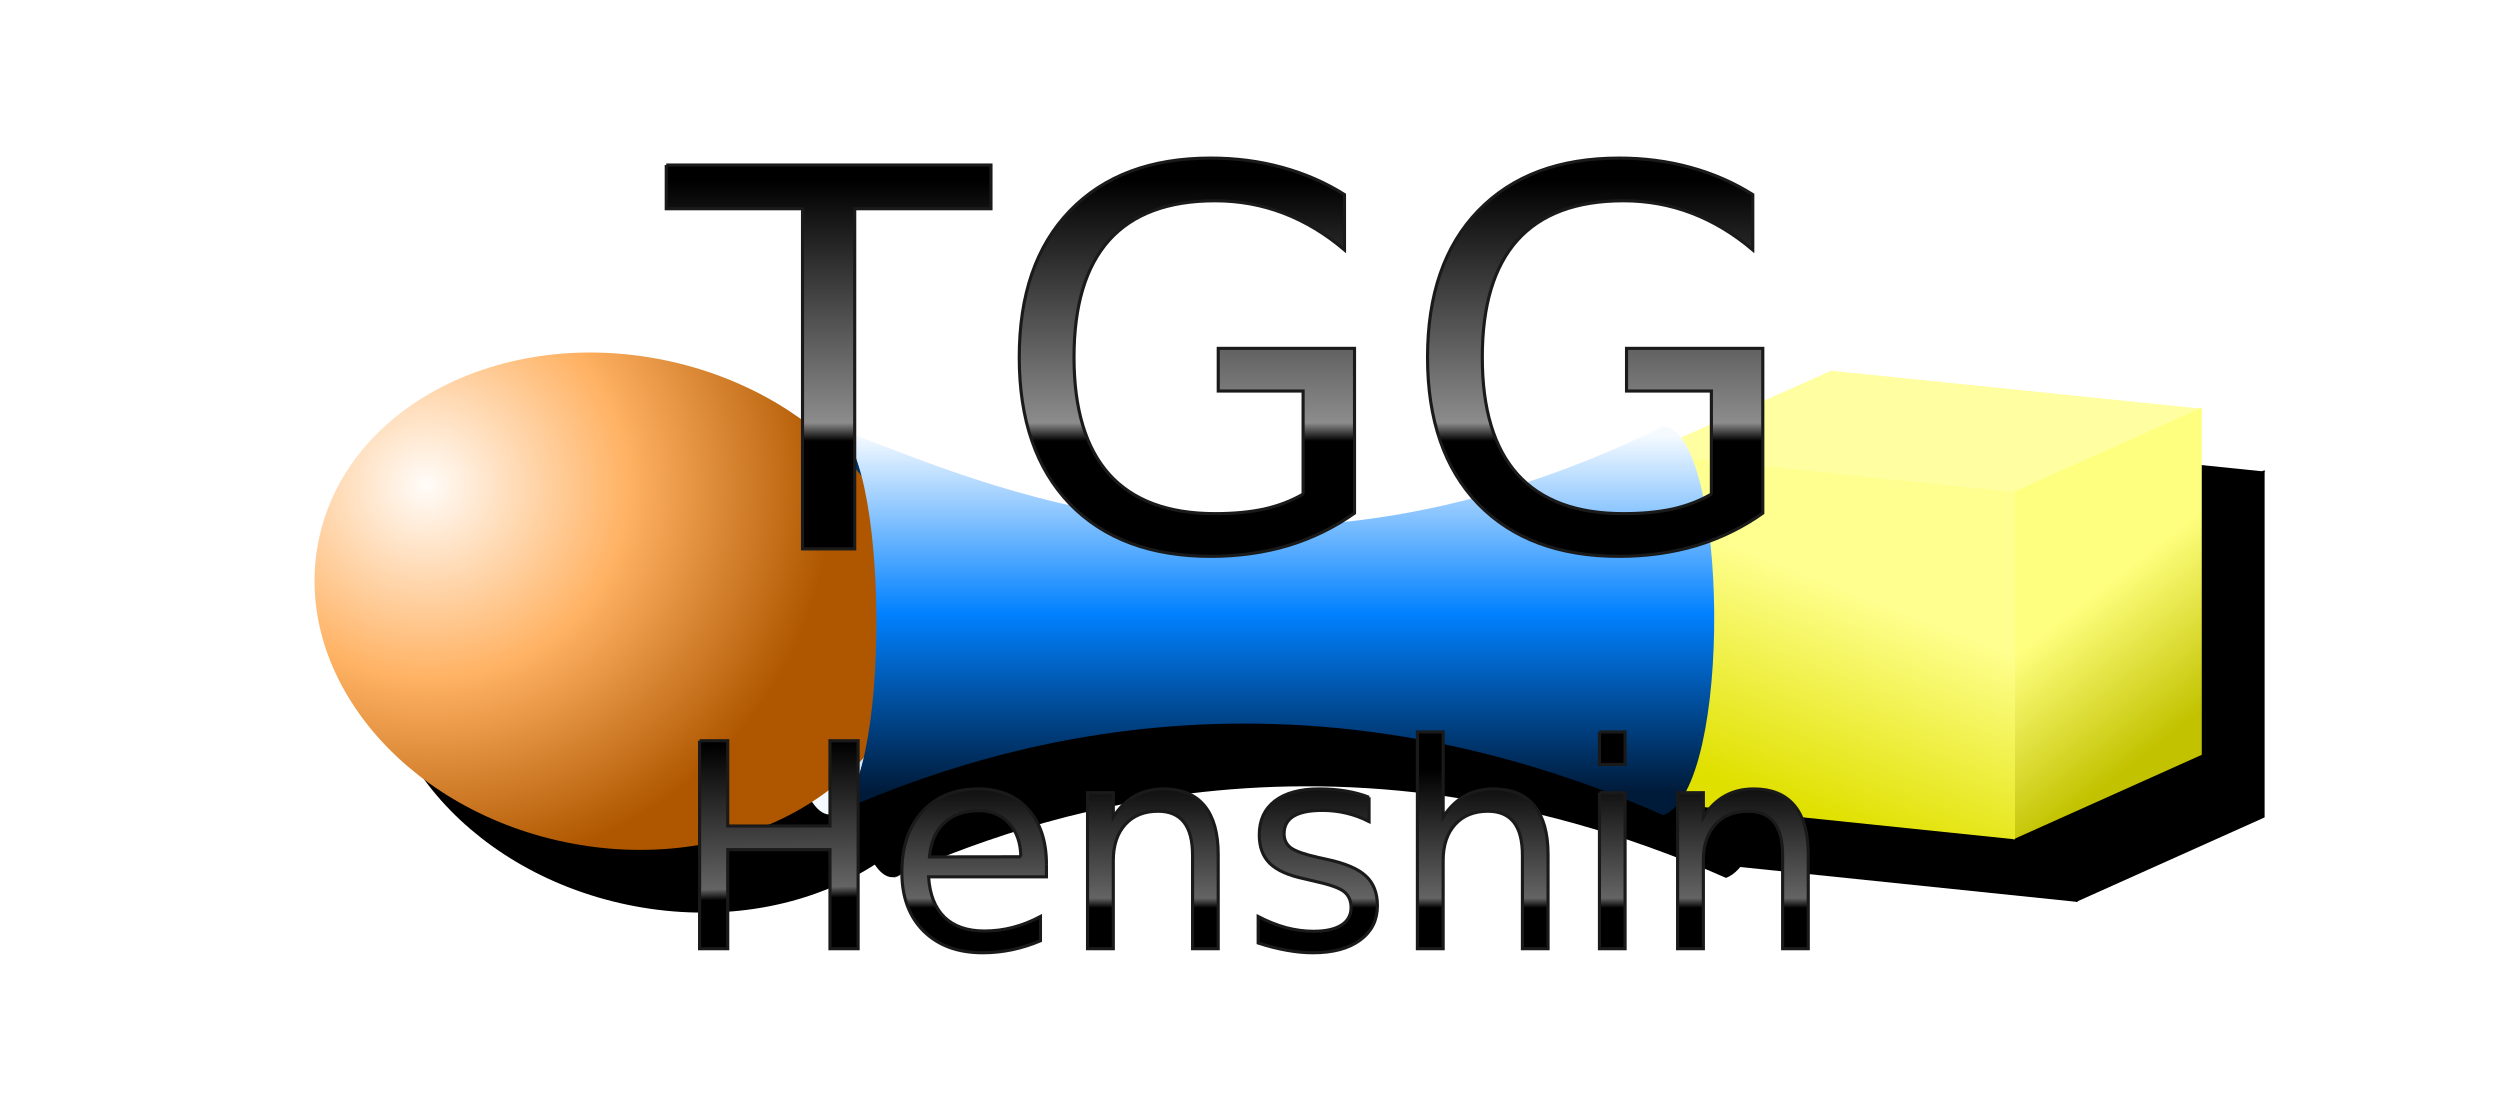 <?xml version="1.0" encoding="UTF-8" standalone="no"?>
<!-- Created with Inkscape (http://www.inkscape.org/) -->

<svg
   xmlns:dc="http://purl.org/dc/elements/1.1/"
   xmlns:cc="http://creativecommons.org/ns#"
   xmlns:rdf="http://www.w3.org/1999/02/22-rdf-syntax-ns#"
   xmlns:svg="http://www.w3.org/2000/svg"
   xmlns="http://www.w3.org/2000/svg"
   xmlns:xlink="http://www.w3.org/1999/xlink"
   xmlns:sodipodi="http://sodipodi.sourceforge.net/DTD/sodipodi-0.dtd"
   xmlns:inkscape="http://www.inkscape.org/namespaces/inkscape"
   width="1594.488"
   height="708.661"
   id="svg2"
   version="1.1"
   inkscape:version="0.48.2 r9819"
   sodipodi:docname="tgg_logo.svg">
  <defs
     id="defs4">
    <linearGradient
       id="linearGradient8551">
      <stop
         style="stop-color:#000000;stop-opacity:1;"
         offset="0"
         id="stop8553" />
      <stop
         id="stop8559"
         offset="0.93"
         style="stop-color:#646464;stop-opacity:1;" />
      <stop
         style="stop-color:#000000;stop-opacity:1;"
         offset="1"
         id="stop8555" />
    </linearGradient>
    <linearGradient
       id="linearGradient8526">
      <stop
         style="stop-color:#000000;stop-opacity:1;"
         offset="0"
         id="stop8528" />
      <stop
         id="stop8534"
         offset="0.93"
         style="stop-color:#8c8c8c;stop-opacity:1;" />
      <stop
         style="stop-color:#000000;stop-opacity:1;"
         offset="1"
         id="stop8530" />
    </linearGradient>
    <linearGradient
       id="linearGradient8489">
      <stop
         style="stop-color:#e0e000;stop-opacity:1;"
         offset="0"
         id="stop8491" />
      <stop
         style="stop-color:#ffff90;stop-opacity:1;"
         offset="1"
         id="stop8493" />
    </linearGradient>
    <linearGradient
       id="linearGradient8481">
      <stop
         style="stop-color:#c2c200;stop-opacity:1;"
         offset="0"
         id="stop8483" />
      <stop
         style="stop-color:#ffff7f;stop-opacity:1;"
         offset="1"
         id="stop8485" />
    </linearGradient>
    <linearGradient
       id="linearGradient7345">
      <stop
         style="stop-color:#fffcf9;stop-opacity:1;"
         offset="0"
         id="stop7347" />
      <stop
         id="stop7353"
         offset="0.5"
         style="stop-color:#ffb263;stop-opacity:1;" />
      <stop
         style="stop-color:#af5700;stop-opacity:1;"
         offset="1"
         id="stop7349" />
    </linearGradient>
    <inkscape:perspective
       sodipodi:type="inkscape:persp3d"
       inkscape:vp_x="897.76186 : 264.28858 : 1"
       inkscape:vp_y="0 : 1187.6163 : 0"
       inkscape:vp_z="2183.7807 : 359.29788 : 1"
       inkscape:persp3d-origin="1233.6876 : 428.4624 : 1"
       id="perspective4818" />
    <linearGradient
       id="linearGradient4800">
      <stop
         style="stop-color:#000037;stop-opacity:1;"
         offset="0"
         id="stop4802" />
      <stop
         style="stop-color:#a3a3ff;stop-opacity:1;"
         offset="1"
         id="stop4804" />
    </linearGradient>
    <linearGradient
       id="linearGradient4790">
      <stop
         style="stop-color:#001b3a;stop-opacity:1;"
         offset="0"
         id="stop4792" />
      <stop
         id="stop7355"
         offset="0.5"
         style="stop-color:#0181ff;stop-opacity:1;" />
      <stop
         style="stop-color:#f5faff;stop-opacity:1;"
         offset="1"
         id="stop4794" />
    </linearGradient>
    <linearGradient
       inkscape:collect="always"
       xlink:href="#linearGradient4790"
       id="linearGradient7342"
       gradientUnits="userSpaceOnUse"
       x1="621.429"
       y1="780.571"
       x2="621.429"
       y2="553.429"
       gradientTransform="translate(-215.939,333.011)" />
    <radialGradient
       inkscape:collect="always"
       xlink:href="#linearGradient7345"
       id="radialGradient7351"
       cx="207.333"
       cy="458.853"
       fx="207.333"
       fy="458.853"
       r="108.586"
       gradientTransform="matrix(0.153,1.715,-1.323,0.217,782.636,0.431)"
       gradientUnits="userSpaceOnUse" />
    <linearGradient
       inkscape:collect="always"
       xlink:href="#linearGradient4790"
       id="linearGradient7357"
       gradientUnits="userSpaceOnUse"
       x1="370.286"
       y1="564.702"
       x2="368.857"
       y2="781.592" />
    <linearGradient
       inkscape:collect="always"
       xlink:href="#linearGradient8481"
       id="linearGradient8487"
       x1="1044.325"
       y1="1537.147"
       x2="1008.615"
       y2="1419.403"
       gradientUnits="userSpaceOnUse" />
    <linearGradient
       inkscape:collect="always"
       xlink:href="#linearGradient8489"
       id="linearGradient8495"
       x1="753.12"
       y1="1044.204"
       x2="793.106"
       y2="903.097"
       gradientUnits="userSpaceOnUse" />
    <linearGradient
       inkscape:collect="always"
       xlink:href="#linearGradient8526"
       id="linearGradient8532"
       x1="128.212"
       y1="723.776"
       x2="128.212"
       y2="890.092"
       gradientUnits="userSpaceOnUse" />
    <linearGradient
       inkscape:collect="always"
       xlink:href="#linearGradient8551"
       id="linearGradient8557"
       x1="143.68"
       y1="1099.426"
       x2="143.68"
       y2="1187.814"
       gradientUnits="userSpaceOnUse" />
    <linearGradient
       inkscape:collect="always"
       xlink:href="#linearGradient8551"
       id="linearGradient8561"
       gradientUnits="userSpaceOnUse"
       x1="143.68"
       y1="1081.748"
       x2="145.89"
       y2="1181.185" />
    <linearGradient
       inkscape:collect="always"
       xlink:href="#linearGradient8526"
       id="linearGradient8584"
       gradientUnits="userSpaceOnUse"
       x1="128.212"
       y1="723.776"
       x2="128.212"
       y2="890.092" />
    <linearGradient
       inkscape:collect="always"
       xlink:href="#linearGradient8526"
       id="linearGradient8586"
       gradientUnits="userSpaceOnUse"
       x1="128.212"
       y1="723.776"
       x2="128.212"
       y2="890.092" />
    <linearGradient
       inkscape:collect="always"
       xlink:href="#linearGradient8526"
       id="linearGradient8588"
       gradientUnits="userSpaceOnUse"
       x1="128.212"
       y1="723.776"
       x2="128.212"
       y2="890.092" />
    <linearGradient
       inkscape:collect="always"
       xlink:href="#linearGradient8526"
       id="linearGradient8590"
       gradientUnits="userSpaceOnUse"
       x1="128.212"
       y1="723.776"
       x2="128.212"
       y2="890.092" />
    <linearGradient
       inkscape:collect="always"
       xlink:href="#linearGradient8551"
       id="linearGradient8592"
       gradientUnits="userSpaceOnUse"
       x1="143.68"
       y1="1099.426"
       x2="143.68"
       y2="1187.814" />
    <linearGradient
       inkscape:collect="always"
       xlink:href="#linearGradient8551"
       id="linearGradient8594"
       gradientUnits="userSpaceOnUse"
       x1="143.68"
       y1="1099.426"
       x2="143.68"
       y2="1187.814" />
    <linearGradient
       inkscape:collect="always"
       xlink:href="#linearGradient8551"
       id="linearGradient8596"
       gradientUnits="userSpaceOnUse"
       x1="143.68"
       y1="1099.426"
       x2="143.68"
       y2="1187.814" />
    <linearGradient
       inkscape:collect="always"
       xlink:href="#linearGradient8551"
       id="linearGradient8598"
       gradientUnits="userSpaceOnUse"
       x1="143.68"
       y1="1099.426"
       x2="143.68"
       y2="1187.814" />
    <linearGradient
       inkscape:collect="always"
       xlink:href="#linearGradient8551"
       id="linearGradient8600"
       gradientUnits="userSpaceOnUse"
       x1="143.68"
       y1="1099.426"
       x2="143.68"
       y2="1187.814" />
    <linearGradient
       inkscape:collect="always"
       xlink:href="#linearGradient8551"
       id="linearGradient8602"
       gradientUnits="userSpaceOnUse"
       x1="143.68"
       y1="1099.426"
       x2="143.68"
       y2="1187.814" />
    <filter
       inkscape:collect="always"
       id="filter8655"
       x="-0.076"
       width="1.152"
       y="-0.288"
       height="1.576"
       color-interpolation-filters="sRGB">
      <feGaussianBlur
         inkscape:collect="always"
         stdDeviation="38.041"
         id="feGaussianBlur8657" />
    </filter>
    <linearGradient
       inkscape:collect="always"
       xlink:href="#linearGradient8481"
       id="linearGradient8659"
       gradientUnits="userSpaceOnUse"
       x1="1044.325"
       y1="1537.147"
       x2="1008.615"
       y2="1419.403"
       gradientTransform="translate(219.209,-10.263)" />
    <linearGradient
       inkscape:collect="always"
       xlink:href="#linearGradient8489"
       id="linearGradient8661"
       gradientUnits="userSpaceOnUse"
       x1="753.12"
       y1="1044.204"
       x2="793.106"
       y2="903.097"
       gradientTransform="translate(201.062,-120.642)" />
    <linearGradient
       inkscape:collect="always"
       xlink:href="#linearGradient4790"
       id="linearGradient8663"
       gradientUnits="userSpaceOnUse"
       x1="370.286"
       y1="564.702"
       x2="368.857"
       y2="781.592" />
    <radialGradient
       inkscape:collect="always"
       xlink:href="#linearGradient7345"
       id="radialGradient8665"
       gradientUnits="userSpaceOnUse"
       gradientTransform="matrix(0.153,1.715,-1.323,0.217,782.636,0.431)"
       cx="207.333"
       cy="458.853"
       fx="207.333"
       fy="458.853"
       r="108.586" />
    <linearGradient
       inkscape:collect="always"
       xlink:href="#linearGradient4790"
       id="linearGradient8667"
       gradientUnits="userSpaceOnUse"
       gradientTransform="translate(-15.939,233.011)"
       x1="621.429"
       y1="780.571"
       x2="621.429"
       y2="553.429" />
  </defs>
  <sodipodi:namedview
     id="base"
     pagecolor="#ffffff"
     bordercolor="#666666"
     borderopacity="1.0"
     inkscape:pageopacity="0.0"
     inkscape:pageshadow="2"
     inkscape:zoom="0.45254832"
     inkscape:cx="747.95347"
     inkscape:cy="553.93225"
     inkscape:document-units="px"
     inkscape:current-layer="layer1"
     showgrid="false"
     units="cm"
     inkscape:window-width="1366"
     inkscape:window-height="744"
     inkscape:window-x="0"
     inkscape:window-y="24"
     inkscape:window-maximized="1"
     fit-margin-top="0"
     fit-margin-left="0"
     fit-margin-right="0"
     fit-margin-bottom="0"
     inkscape:snap-page="false"
     inkscape:snap-bbox="true"
     inkscape:bbox-paths="true"
     inkscape:bbox-nodes="false"
     inkscape:snap-bbox-edge-midpoints="false"
     inkscape:snap-bbox-midpoints="false"
     inkscape:snap-global="false" />
  <g
     inkscape:label="Ebene 1"
     inkscape:groupmode="layer"
     id="layer1"
     transform="translate(190.986,-508.791)">
    <g
       id="g8639"
       style="fill:#000000;stroke:none;filter:url(#filter8655)"
       transform="translate(240,-60)">
      <rect
         id="rect8627"
         style="color:#000000;fill:#000000;fill-opacity:1;fill-rule:evenodd;stroke:none;stroke-width:2.437;marker-start:none;marker-mid:none;marker-end:none"
         transform="matrix(0.995,0.102,-0.914,0.407,0,0)"
         height="132.231"
         width="238.351"
         stroke-miterlimit="4"
         y="1529.186"
         x="2185.405" />
      <rect
         id="rect8629"
         style="color:#000000;fill:#000000;fill-opacity:1;fill-rule:evenodd;stroke:none;stroke-width:2.437;marker-start:none;marker-mid:none;marker-end:none"
         transform="matrix(0.912,-0.409,0,1,0,0)"
         height="221.468"
         width="131.97"
         stroke-miterlimit="4"
         y="1323.124"
         x="979.188" />
      <rect
         id="rect8631"
         style="color:#000000;fill:#000000;fill-opacity:1;fill-rule:evenodd;stroke:none;stroke-width:2.437;marker-start:none;marker-mid:none;marker-end:none"
         transform="matrix(0.995,0.103,0,1,0,0)"
         height="221.41"
         width="238.801"
         stroke-miterlimit="4"
         y="830.08"
         x="659.803" />
      <path
         sodipodi:type="arc"
         style="color:#000000;fill:#000000;fill-opacity:1;fill-rule:nonzero;stroke:none;stroke-width:1;marker:none;visibility:visible;display:inline;overflow:visible;enable-background:accumulate"
         id="path8633"
         sodipodi:cx="370.72598"
         sodipodi:cy="679.76642"
         sodipodi:rx="31.314728"
         sodipodi:ry="117.1777"
         d="m 402.041,679.766 c 0,64.715 -14.02,117.178 -31.315,117.178 -17.295,0 -31.315,-52.462 -31.315,-117.178 0,-64.715 14.02,-117.178 31.315,-117.178 17.231,0 31.225,52.091 31.314,116.567 l -31.314,0.61 z"
         transform="matrix(1.002,0,0,1.056,-233.369,286.701)"
         sodipodi:start="0"
         sodipodi:end="6.277977" />
      <path
         sodipodi:type="arc"
         style="color:#000000;fill:#000000;fill-opacity:1;fill-rule:nonzero;stroke:none;stroke-width:1;marker:none;visibility:visible;display:inline;overflow:visible;enable-background:accumulate"
         id="path8635"
         sodipodi:cx="281.83255"
         sodipodi:cy="491.87805"
         sodipodi:rx="108.08632"
         sodipodi:ry="119.198"
         d="m 389.919,491.878 c 0,65.831 -48.392,119.198 -108.086,119.198 -59.694,0 -108.086,-53.367 -108.086,-119.198 0,-65.831 48.392,-119.198 108.086,-119.198 59.694,0 108.086,53.367 108.086,119.198 z"
         transform="matrix(1.749,0.363,-0.268,1.289,-359.735,255.901)" />
      <path
         style="fill:#000000;fill-opacity:1;stroke:none"
         d="m 138.392,880.68 c 77.277,25.254 267.341,130.31 531.496,0 41.557,3.474 44.952,230.859 0,248.032 -265.67,-117.178 -469.877,-26.264 -531.496,0 40.253,-6.156 38.672,-244.132 0,-248.032 z"
         id="path8637"
         inkscape:connector-curvature="0"
         sodipodi:nodetypes="ccccc" />
    </g>
    <rect
       id="shapes-f07-de.svgrect2965"
       style="color:#000000;fill:#ffffa2;fill-opacity:1;fill-rule:evenodd;stroke:none;stroke-width:2.437;marker-start:none;marker-mid:none;marker-end:none"
       transform="matrix(0.995,0.102,-0.914,0.407,0,0)"
       height="132.231"
       width="238.351"
       stroke-miterlimit="4"
       y="1288.395"
       x="2165.334" />
    <rect
       id="shapes-f07-de.svgrect2966"
       style="color:#000000;fill:url(#linearGradient8659);fill-opacity:1;fill-rule:evenodd;stroke:none;stroke-width:2.437;marker-start:none;marker-mid:none;marker-end:none"
       transform="matrix(0.912,-0.409,0,1,0,0)"
       height="221.468"
       width="131.97"
       stroke-miterlimit="4"
       y="1312.861"
       x="1198.398" />
    <rect
       id="shapes-f07-de.svgrect3596"
       style="color:#000000;fill:url(#linearGradient8661);fill-opacity:1.0;fill-rule:evenodd;stroke:none;stroke-width:2.437;marker-start:none;marker-mid:none;marker-end:none"
       transform="matrix(0.995,0.103,0,1,0,0)"
       height="221.41"
       width="238.801"
       stroke-miterlimit="4"
       y="709.438"
       x="860.865" />
    <path
       sodipodi:type="arc"
       style="color:#000000;fill:url(#linearGradient8663);fill-opacity:1;fill-rule:nonzero;stroke:none;stroke-width:1;marker:none;visibility:visible;display:inline;overflow:visible;enable-background:accumulate"
       id="path3984"
       sodipodi:cx="370.72598"
       sodipodi:cy="679.76642"
       sodipodi:rx="31.314728"
       sodipodi:ry="117.1777"
       d="m 402.041,679.766 c 0,64.715 -14.02,117.178 -31.315,117.178 -17.295,0 -31.315,-52.462 -31.315,-117.178 0,-64.715 14.02,-117.178 31.315,-117.178 17.231,0 31.225,52.091 31.314,116.567 l -31.314,0.61 z"
       transform="matrix(1.002,0,0,1.056,-33.369,186.701)"
       sodipodi:start="0"
       sodipodi:end="6.277977" />
    <path
       sodipodi:type="arc"
       style="color:#000000;fill:url(#radialGradient8665);fill-opacity:1;fill-rule:nonzero;stroke:none;stroke-width:1;stroke-linecap:butt;stroke-linejoin:miter;stroke-miterlimit:4;stroke-opacity:1;stroke-dasharray:1, 1;stroke-dashoffset:0;marker:none;visibility:visible;display:inline;overflow:visible;enable-background:accumulate"
       id="path3978"
       sodipodi:cx="281.83255"
       sodipodi:cy="491.87805"
       sodipodi:rx="108.08632"
       sodipodi:ry="119.198"
       d="m 389.919,491.878 c 0,65.831 -48.392,119.198 -108.086,119.198 -59.694,0 -108.086,-53.367 -108.086,-119.198 0,-65.831 48.392,-119.198 108.086,-119.198 59.694,0 108.086,53.367 108.086,119.198 z"
       transform="matrix(1.749,0.363,-0.268,1.289,-159.735,155.901)" />
    <path
       style="fill:url(#linearGradient8667);fill-opacity:1;stroke:none"
       d="m 338.392,780.68 c 77.277,25.254 267.341,130.31 531.496,0 41.557,3.474 44.952,230.859 0,248.032 -265.67,-117.178 -469.877,-26.264 -531.496,0 40.253,-6.156 38.672,-244.132 0,-248.032 z"
       id="path3980"
       inkscape:connector-curvature="0"
       sodipodi:nodetypes="ccccc" />
    <g
       id="g8520"
       style="fill:url(#linearGradient8532);fill-opacity:1;stroke:#1a1a1a;stroke-width:2;stroke-miterlimit:4;stroke-dasharray:none"
       transform="translate(200,-100)">
      <g
         id="text8497"
         style="font-size:335.83px;font-style:normal;font-weight:normal;line-height:125%;letter-spacing:0px;word-spacing:0px;fill:url(#linearGradient8590);fill-opacity:1;stroke:#1a1a1a;stroke-width:2;stroke-miterlimit:4;stroke-dasharray:none;font-family:Sans">
        <path
           id="path8506"
           style="fill:url(#linearGradient8584);fill-opacity:1;stroke:#1a1a1a;stroke-width:2;stroke-miterlimit:4;stroke-dasharray:none"
           d="m 33.944,714.044 207.106,0 0,27.877 -86.909,0 0,216.945 -33.288,0 0,-216.945 -86.909,0 0,-27.877"
           inkscape:connector-curvature="0" />
        <path
           id="path8508"
           style="fill:url(#linearGradient8586);fill-opacity:1;stroke:#1a1a1a;stroke-width:2;stroke-miterlimit:4;stroke-dasharray:none"
           d="m 440.121,923.938 0,-65.756 -54.113,0 0,-27.221 86.909,0 0,105.111 c -12.791,9.074 -26.893,15.961 -42.307,20.661 -15.414,4.591 -31.867,6.887 -49.358,6.887 -38.262,-10e-6 -68.216,-11.151 -89.861,-33.452 -21.536,-22.41 -32.304,-53.567 -32.304,-93.468 -2e-5,-40.011 10.768,-71.167 32.304,-93.468 21.645,-22.41 51.599,-33.616 89.861,-33.616 15.961,2.5e-4 31.101,1.968 45.422,5.903 14.43,3.936 27.712,9.73 39.847,17.382 l 0,35.256 c -12.244,-10.385 -25.253,-18.202 -39.027,-23.449 -13.774,-5.247 -28.259,-7.871 -43.455,-7.871 -29.954,2.2e-4 -52.474,8.363 -67.56,25.089 -14.977,16.726 -22.465,41.651 -22.465,74.775 -6e-5,33.015 7.488,57.885 22.465,74.611 15.086,16.726 37.606,25.089 67.56,25.089 11.697,2e-5 22.137,-0.984 31.32,-2.952 9.183,-2.077 17.436,-5.247 24.761,-9.511"
           inkscape:connector-curvature="0" />
        <path
           id="path8510"
           style="fill:url(#linearGradient8588);fill-opacity:1;stroke:#1a1a1a;stroke-width:2;stroke-miterlimit:4;stroke-dasharray:none"
           d="m 700.52,923.938 0,-65.756 -54.113,0 0,-27.221 86.909,0 0,105.111 c -12.791,9.074 -26.893,15.961 -42.307,20.661 -15.414,4.591 -31.867,6.887 -49.358,6.887 -38.262,-10e-6 -68.216,-11.151 -89.861,-33.452 -21.536,-22.41 -32.304,-53.567 -32.304,-93.468 -2e-5,-40.011 10.768,-71.167 32.304,-93.468 21.645,-22.41 51.599,-33.616 89.861,-33.616 15.961,2.5e-4 31.101,1.968 45.422,5.903 14.43,3.936 27.712,9.73 39.847,17.382 l 0,35.256 c -12.244,-10.385 -25.253,-18.202 -39.027,-23.449 -13.774,-5.247 -28.259,-7.871 -43.455,-7.871 -29.954,2.2e-4 -52.474,8.363 -67.56,25.089 -14.977,16.726 -22.465,41.651 -22.465,74.775 -5e-5,33.015 7.488,57.885 22.465,74.611 15.086,16.726 37.606,25.089 67.56,25.089 11.697,2e-5 22.137,-0.984 31.32,-2.952 9.183,-2.077 17.436,-5.247 24.761,-9.511"
           inkscape:connector-curvature="0" />
      </g>
    </g>
    <g
       style="font-size:181.95px;font-style:normal;font-weight:normal;line-height:125%;letter-spacing:0px;word-spacing:0px;fill:url(#linearGradient8557);fill-opacity:1;stroke:#1a1a1a;stroke-width:2;stroke-miterlimit:4;stroke-dasharray:none;font-family:Sans"
       id="text8501"
       transform="translate(200,-100)">
      <path
         d="m 55.212,1081.233 17.946,0 0,54.372 65.211,0 0,-54.372 17.946,0 0,132.642 -17.946,0 0,-63.167 -65.211,0 0,63.167 -17.946,0 0,-132.642"
         style="fill:url(#linearGradient8561);fill-opacity:1;stroke:#1a1a1a;stroke-width:2;stroke-miterlimit:4;stroke-dasharray:none"
         id="path8537"
         inkscape:connector-curvature="0" />
      <path
         d="m 276.43,1160.037 0,7.996 -75.161,0 c 0.711,11.254 4.087,19.842 10.128,25.764 6.1,5.864 14.57,8.796 25.409,8.796 6.278,0 12.349,-0.77 18.213,-2.31 5.923,-1.54 11.786,-3.85 17.591,-6.93 l 0,15.459 c -5.864,2.488 -11.875,4.383 -18.035,5.686 -6.16,1.303 -12.408,1.954 -18.746,1.955 -15.873,-10e-5 -28.459,-4.62 -37.758,-13.86 -9.24,-9.24 -13.859,-21.737 -13.859,-37.492 -1e-5,-16.288 4.383,-29.2 13.149,-38.735 8.825,-9.595 20.7,-14.392 35.626,-14.393 13.386,10e-5 23.958,4.324 31.717,12.971 7.818,8.588 11.727,20.286 11.727,35.093 m -16.347,-4.798 c -0.119,-8.943 -2.636,-16.081 -7.552,-21.411 -4.857,-5.33 -11.313,-7.996 -19.368,-7.996 -9.121,10e-5 -16.436,2.577 -21.944,7.729 -5.449,5.153 -8.588,12.408 -9.417,21.766 l 58.281,-0.089"
         style="fill:url(#linearGradient8592);fill-opacity:1;stroke:#1a1a1a;stroke-width:2;stroke-miterlimit:4;stroke-dasharray:none"
         id="path8539"
         inkscape:connector-curvature="0" />
      <path
         d="m 385.973,1153.818 0,60.058 -16.347,0 0,-59.525 c -9e-5,-9.417 -1.836,-16.465 -5.508,-21.145 -3.672,-4.679 -9.18,-7.019 -16.525,-7.019 -8.825,10e-5 -15.784,2.813 -20.878,8.44 -5.094,5.627 -7.641,13.297 -7.64,23.01 l 0,56.237 -16.436,0 0,-99.504 16.436,0 0,15.459 c 3.909,-5.982 8.499,-10.454 13.771,-13.415 5.331,-2.961 11.461,-4.442 18.39,-4.442 11.431,10e-5 20.078,3.554 25.942,10.661 5.864,7.048 8.795,17.443 8.795,31.184"
         style="fill:url(#linearGradient8594);fill-opacity:1;stroke:#1a1a1a;stroke-width:2;stroke-miterlimit:4;stroke-dasharray:none"
         id="path8541"
         inkscape:connector-curvature="0" />
      <path
         d="m 482.19,1117.303 0,15.459 c -4.62,-2.369 -9.417,-4.146 -14.393,-5.331 -4.975,-1.185 -10.128,-1.777 -15.459,-1.777 -8.114,0 -14.215,1.244 -18.302,3.731 -4.028,2.488 -6.041,6.219 -6.041,11.194 -3e-5,3.791 1.451,6.782 4.353,8.973 2.902,2.132 8.736,4.176 17.502,6.13 l 5.597,1.244 c 11.609,2.488 19.841,6.012 24.698,10.572 4.916,4.501 7.374,10.809 7.374,18.924 -9e-5,9.24 -3.672,16.554 -11.017,21.944 -7.285,5.39 -17.324,8.085 -30.118,8.085 -5.331,-10e-5 -10.898,-0.533 -16.702,-1.599 -5.745,-1.007 -11.816,-2.547 -18.213,-4.62 l 0,-16.88 c 6.041,3.139 11.994,5.508 17.857,7.107 5.864,1.54 11.668,2.31 17.413,2.31 7.7,0 13.623,-1.303 17.769,-3.909 4.146,-2.665 6.219,-6.397 6.219,-11.194 -7e-5,-4.442 -1.51,-7.848 -4.531,-10.217 -2.961,-2.369 -9.506,-4.649 -19.634,-6.841 l -5.686,-1.333 c -10.128,-2.132 -17.443,-5.39 -21.944,-9.773 -4.501,-4.442 -6.752,-10.513 -6.752,-18.213 -10e-6,-9.358 3.317,-16.584 9.95,-21.678 6.634,-5.093 16.051,-7.64 28.252,-7.64 6.041,10e-5 11.727,0.444 17.058,1.333 5.33,0.888 10.246,2.221 14.748,3.998"
         style="fill:url(#linearGradient8596);fill-opacity:1;stroke:#1a1a1a;stroke-width:2;stroke-miterlimit:4;stroke-dasharray:none"
         id="path8543"
         inkscape:connector-curvature="0" />
      <path
         d="m 596.353,1153.818 0,60.058 -16.347,0 0,-59.525 c -9e-5,-9.417 -1.836,-16.465 -5.508,-21.145 -3.672,-4.679 -9.18,-7.019 -16.525,-7.019 -8.825,10e-5 -15.784,2.813 -20.878,8.44 -5.094,5.627 -7.641,13.297 -7.64,23.01 l 0,56.237 -16.436,0 0,-138.239 16.436,0 0,54.194 c 3.909,-5.982 8.499,-10.454 13.771,-13.415 5.331,-2.961 11.461,-4.442 18.39,-4.442 11.431,10e-5 20.078,3.554 25.942,10.661 5.864,7.048 8.795,17.443 8.795,31.184"
         style="fill:url(#linearGradient8598);fill-opacity:1;stroke:#1a1a1a;stroke-width:2;stroke-miterlimit:4;stroke-dasharray:none"
         id="path8545"
         inkscape:connector-curvature="0" />
      <path
         d="m 629.136,1114.372 16.347,0 0,99.504 -16.347,0 0,-99.504 m 0,-38.735 16.347,0 0,20.7 -16.347,0 0,-20.7"
         style="fill:url(#linearGradient8600);fill-opacity:1;stroke:#1a1a1a;stroke-width:2;stroke-miterlimit:4;stroke-dasharray:none"
         id="path8547"
         inkscape:connector-curvature="0" />
      <path
         d="m 762.311,1153.818 0,60.058 -16.347,0 0,-59.525 c -8e-5,-9.417 -1.836,-16.465 -5.508,-21.145 -3.672,-4.679 -9.18,-7.019 -16.525,-7.019 -8.825,10e-5 -15.784,2.813 -20.878,8.44 -5.094,5.627 -7.641,13.297 -7.64,23.01 l 0,56.237 -16.436,0 0,-99.504 16.436,0 0,15.459 c 3.909,-5.982 8.499,-10.454 13.771,-13.415 5.331,-2.961 11.461,-4.442 18.39,-4.442 11.431,10e-5 20.078,3.554 25.942,10.661 5.864,7.048 8.795,17.443 8.795,31.184"
         style="fill:url(#linearGradient8602);fill-opacity:1;stroke:#1a1a1a;stroke-width:2;stroke-miterlimit:4;stroke-dasharray:none"
         id="path8549"
         inkscape:connector-curvature="0" />
    </g>
  </g>
</svg>
